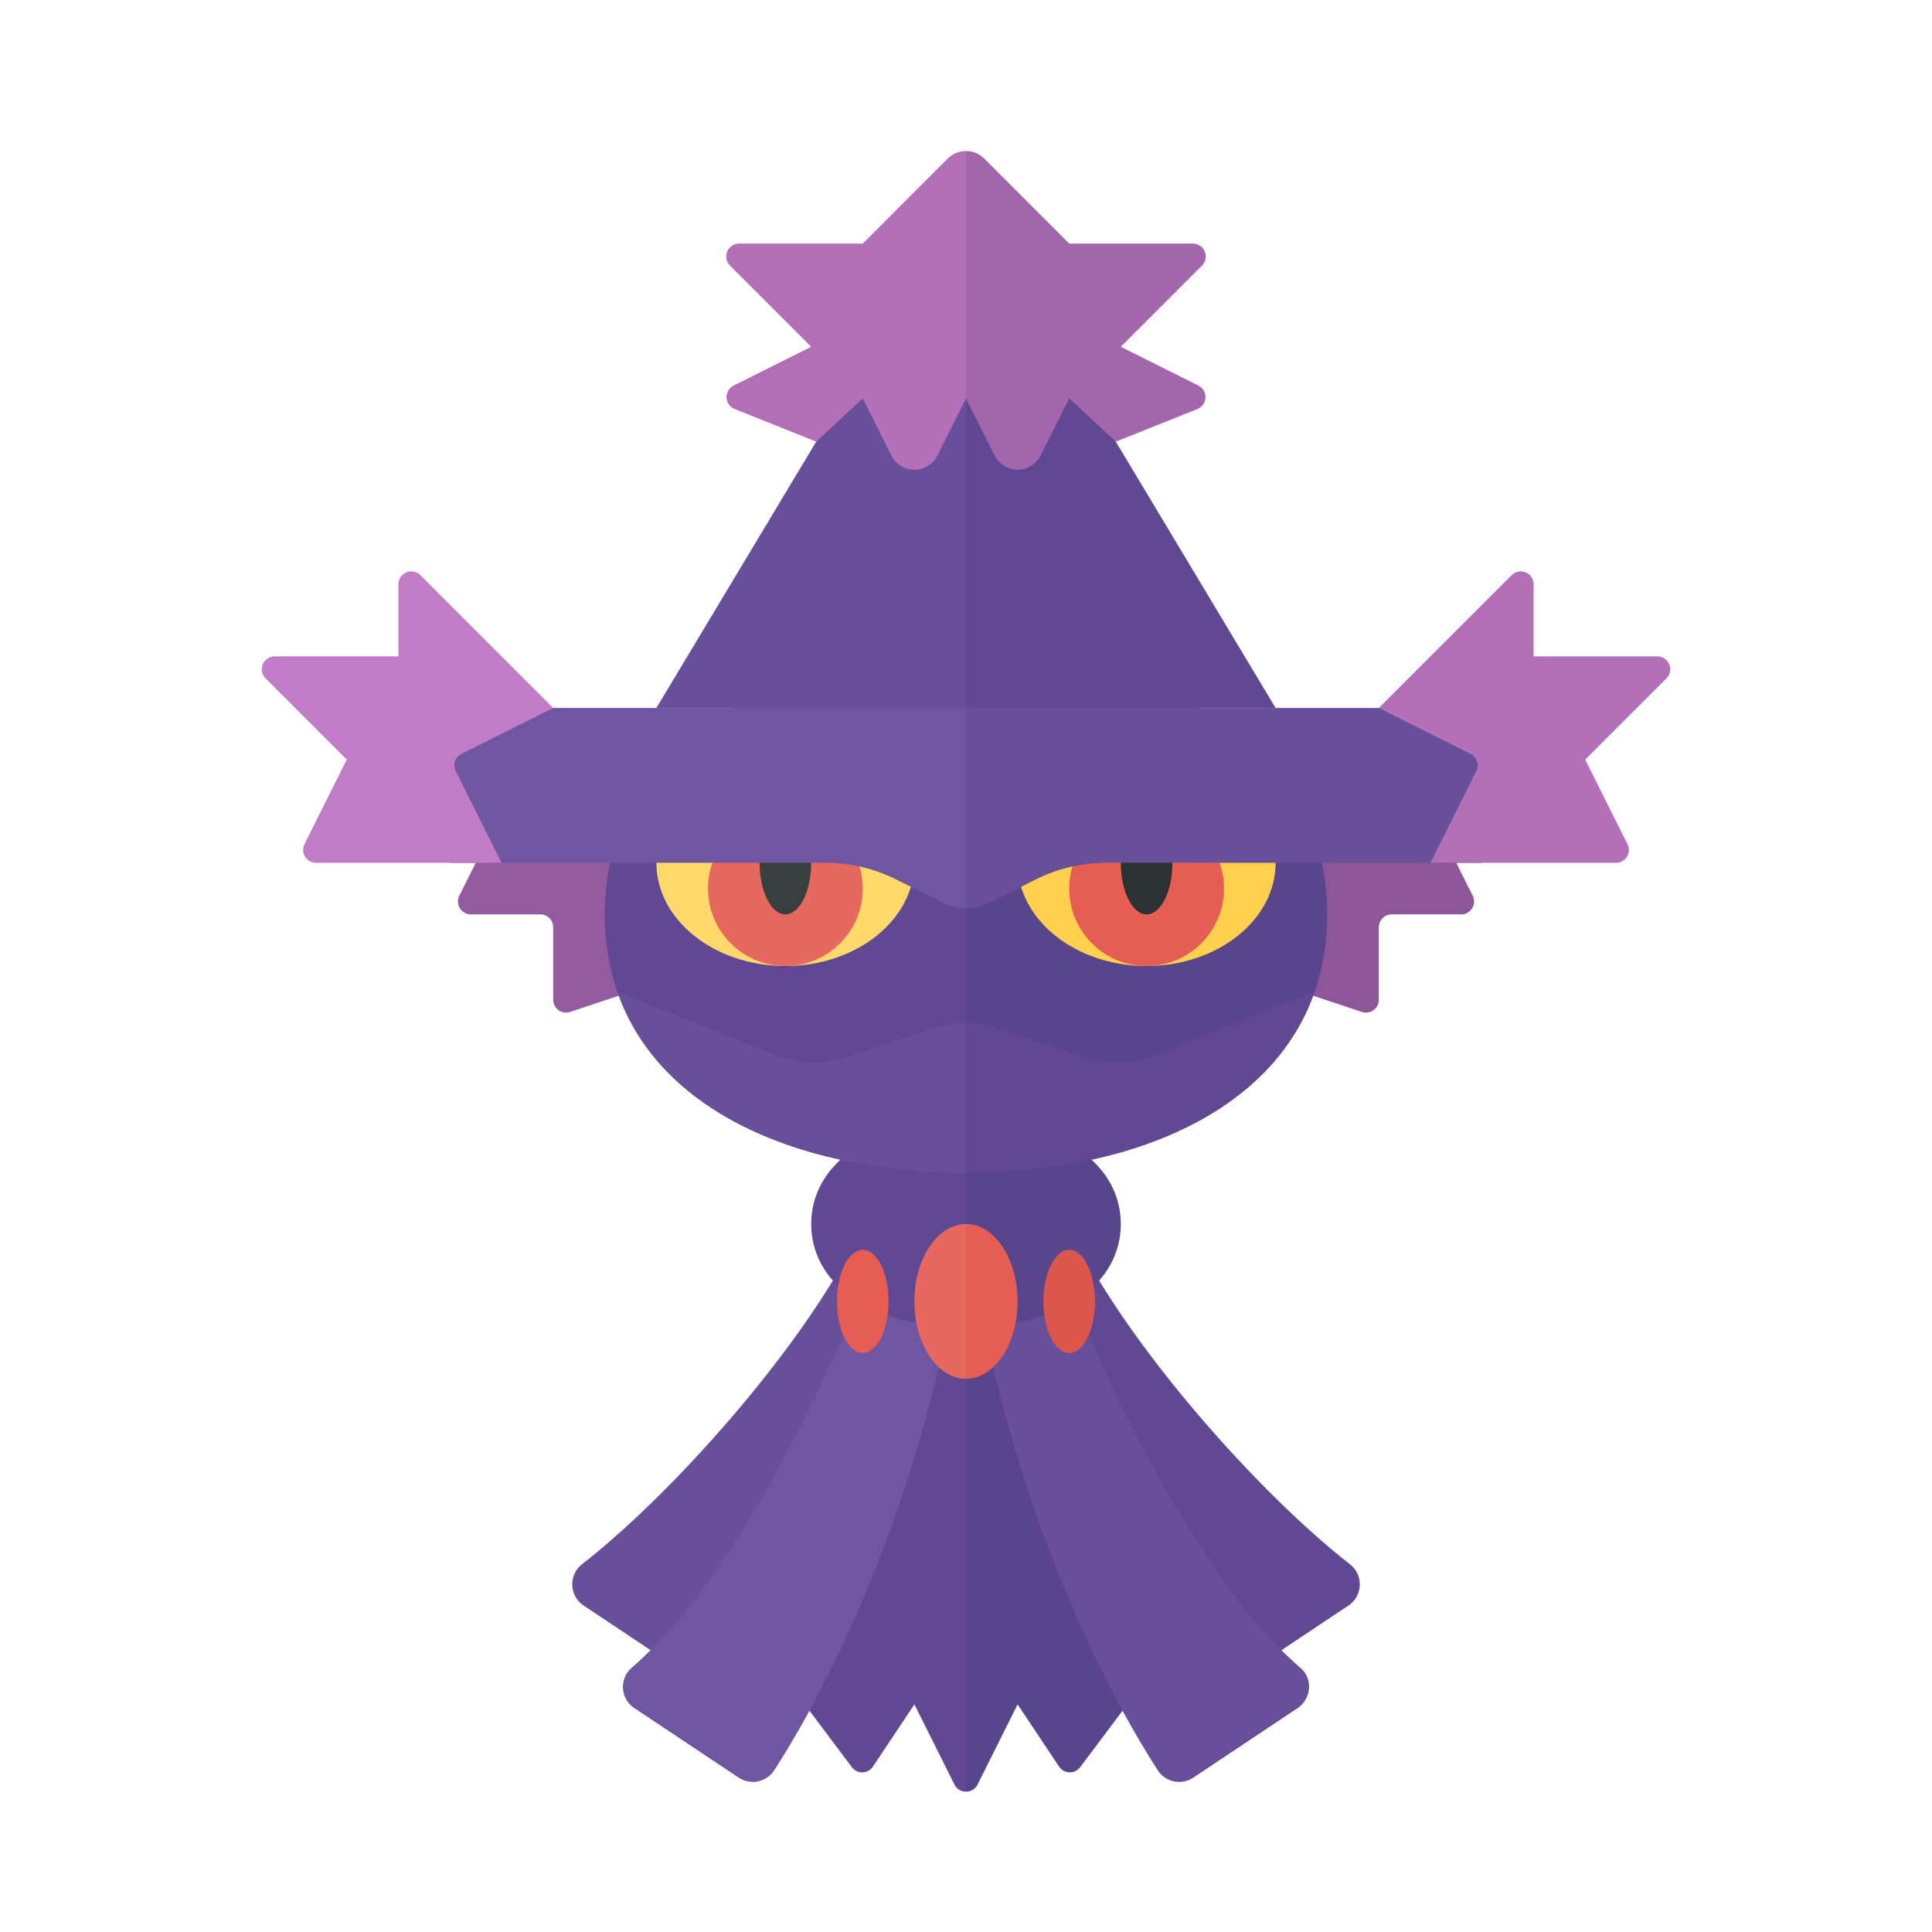<svg xmlns="http://www.w3.org/2000/svg" width="100%" height="100%" viewBox="-2.72 -2.72 37.44 37.44"><path fill="#604893" d="M16 21.809l-3.5 8 1.288 1.717a.25.25 0 00.408-.011L15 30.309l.776 1.553A.247.247 0 0016 32V21.809z"/><path fill="#58458C" d="M16.224 31.862L17 30.309l.804 1.206a.25.25 0 00.408.011l1.288-1.717-3.5-8V32a.247.247 0 00.224-.138z"/><path fill="#675099" d="M14 21c-.885 2.027-3.496 5.073-5.443 6.595a.494.494 0 00.037.801l2.073 1.382a.494.494 0 00.626-.057c.904-.899 3.648-3.949 4.657-8.722H14z"/><path fill="#604893" d="M18 21h-1.95c1.008 4.773 3.752 7.822 4.657 8.722a.494.494 0 00.626.057l2.073-1.382a.493.493 0 00.037-.801C21.496 26.073 18.885 23.027 18 21z"/><path fill="#6E57A0" d="M14.5 21s-2.219 6.213-4.984 8.604a.492.492 0 00.061.78l2.012 1.341a.495.495 0 00.693-.137C13.05 30.403 15.187 26.694 16 21h-1.5z"/><path fill="#675099" d="M17.5 21s2.219 6.213 4.984 8.604c.245.212.209.6-.061.78l-2.012 1.341a.495.495 0 01-.693-.137C18.95 30.403 16.813 26.694 16 21h1.5z"/><path fill="#604893" d="M16 19c-1.933 0-3 .895-3 2s1.067 2 3 2v-4z"/><path fill="#58458C" d="M19 21c0-1.105-1.067-2-3-2v4c1.933 0 3-.895 3-2z"/><ellipse cx="14" cy="22.5" fill="#E55D53" rx=".5" ry="1"/><ellipse cx="18" cy="22.5" fill="#DD564C" rx=".5" ry="1"/><path fill="#E7685F" d="M16 21c-.552 0-1 .672-1 1.5s.448 1.5 1 1.5v-3z"/><path fill="#E55D53" d="M17 22.5c0-.828-.448-1.5-1-1.5v3c.552 0 1-.672 1-1.5z"/><path fill="#945BA0" d="M7 13l-.819 1.638a.25.25 0 00.224.362H7.75a.25.25 0 01.25.25v1.403a.25.25 0 00.329.237L11 16v-3H7z"/><path fill="#8C5699" d="M25 13l.819 1.638a.25.25 0 01-.224.362H24.25a.25.25 0 00-.25.25v1.403a.25.25 0 01-.329.237L21 16v-3h4z"/><path fill="#604893" d="M16 10c-3.866 0-7 1.686-7 5s3.134 5 7 5V10z"/><path fill="#58458C" d="M23 15c0-3.314-3.134-5-7-5v10c3.866 0 7-1.686 7-5z"/><ellipse cx="19.5" cy="14" fill="#FFD04D" rx="2.5" ry="2"/><ellipse cx="12.5" cy="14" fill="#FFD96C" rx="2.5" ry="2"/><circle cx="12.5" cy="14.5" r="1.5" fill="#E7685F"/><circle cx="19.5" cy="14.5" r="1.5" fill="#E55D53"/><ellipse cx="12.5" cy="14" fill="#373F3F" rx=".5" ry="1"/><ellipse cx="19.5" cy="14" fill="#2B3332" rx=".5" ry="1"/><path fill="#675099" d="M16 17.108c-.214 0-.427.034-.632.103l-1.673.557a2 2 0 01-1.375-.04l-3.068-1.227C10.06 18.819 12.771 20 16 20v-2.892z"/><path fill="#604893" d="M22.748 16.501l-3.068 1.227c-.439.176-.927.19-1.375.04l-1.673-.557a2.011 2.011 0 00-.632-.103V20c3.229 0 5.94-1.181 6.748-3.499z"/><path fill="#675099" d="M16 2l-2.903 3.839L10 11h6z"/><path fill="#604893" d="M22 11l-3.097-5.161L16 2v9z"/><path fill="#6E57A0" d="M16 11H5l1 3h7.283c.472 0 .937.11 1.359.321l.911.456c.141.07.294.106.447.106V11z"/><path fill="#675099" d="M16 14.882a.992.992 0 00.447-.106l.911-.456c.422-.21.888-.32 1.359-.32H26l1-3H16v3.882z"/><path fill="#B370B9" d="M16 .207a.502.502 0 00-.354.146L14 2h-2.396a.25.25 0 00-.177.427L13 4l-1.502.751a.25.25 0 00.019.456l1.58.632L14 5l.553 1.106a.5.5 0 00.894 0L16 5V.207z"/><path fill="#A366AD" d="M16.553 6.106a.5.5 0 00.894 0L18 5l.903.839 1.58-.632a.25.25 0 00.019-.456L19 4l1.573-1.573A.25.25 0 0020.396 2H18L16.354.354A.5.5 0 0016 .207V5l.553 1.106z"/><path fill="#B370B9" d="M24 11l2.573-2.573a.25.25 0 01.427.177V10h2.396a.25.25 0 01.177.427L28 12l.819 1.638a.25.25 0 01-.224.362H25l.888-1.776a.249.249 0 00-.112-.335L24 11z"/><path fill="#C27BC6" d="M8 11L5.427 8.427A.25.25 0 005 8.604V10H2.604a.25.25 0 00-.177.427L4 12l-.819 1.638a.25.25 0 00.224.362H7l-.888-1.776a.25.25 0 01.112-.336L8 11z"/></svg>